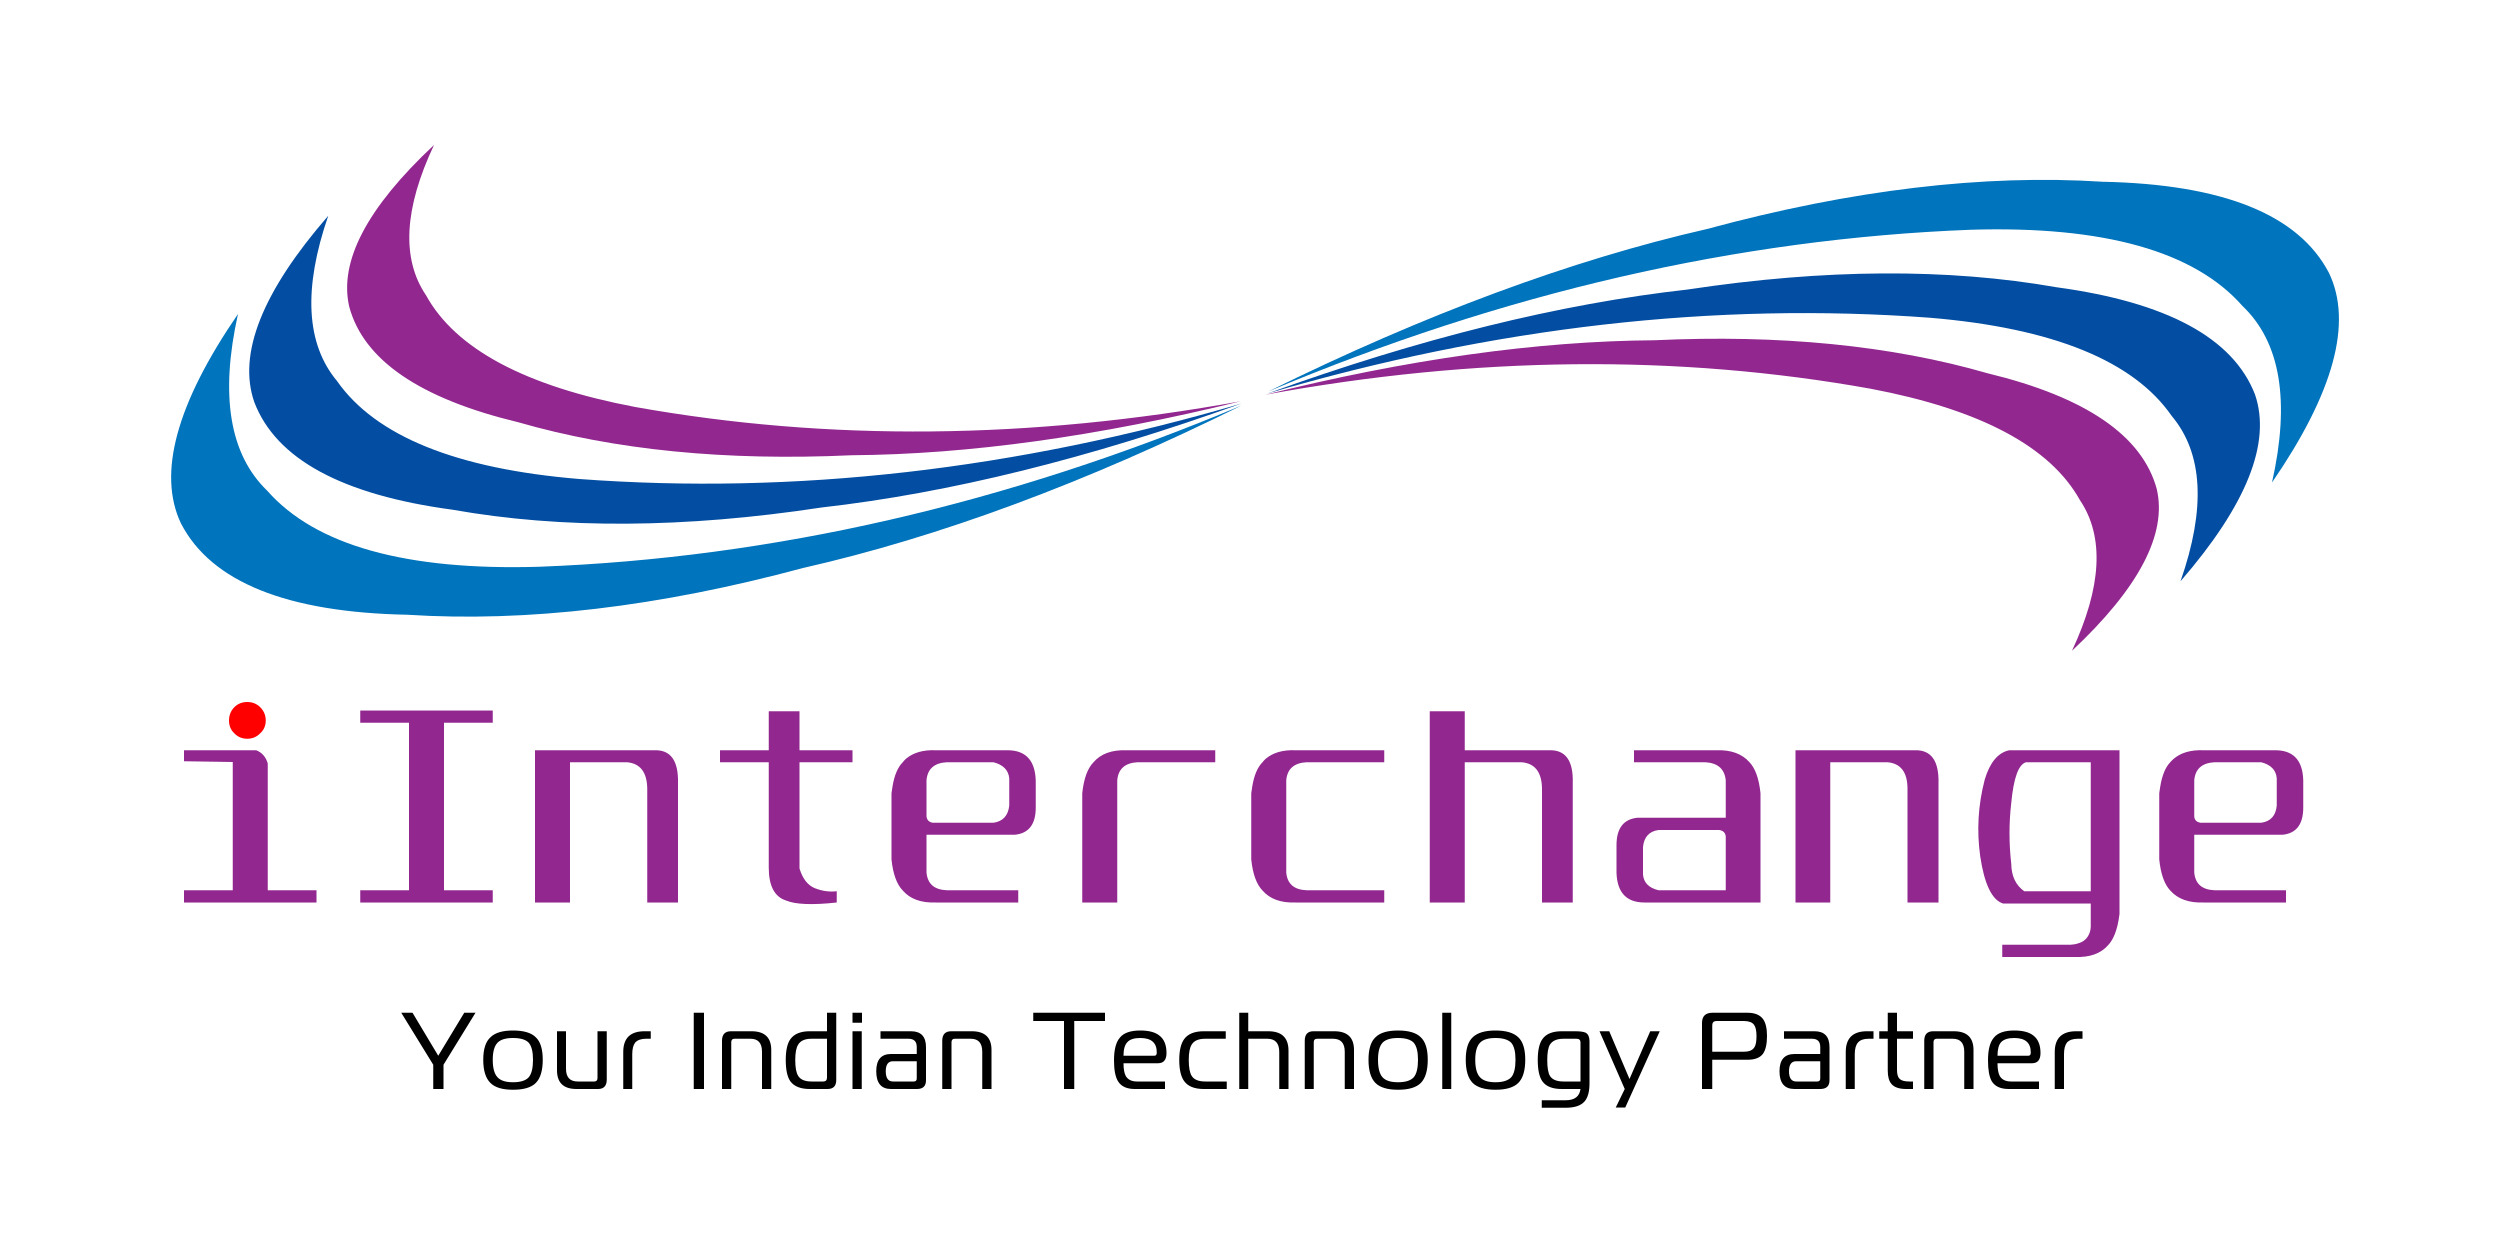 
<svg xmlns="http://www.w3.org/2000/svg" version="1.1" xmlns:xlink="http://www.w3.org/1999/xlink" preserveAspectRatio="none" x="0px" y="0px" width="500px" height="250px" viewBox="0 0 500 250">
<defs>
<g id="Layer0_0_FILL">
<path fill="#0074BC" stroke="none" d="
M 53.45 98.15
Q 42.15 87.25 47.6 62.8 29.1 89.75 36.2 104.7 45.3 122.25 81.5 122.95 117.3 125.25 160.6 113.6 201.4 104.35 248.3 81.1 177.85 110.7 107.85 113.35 67.9 114.55 53.45 98.15
M 454.4 96.5
Q 472.95 69.5 465.8 54.6 456.7 37.1 420.55 36.35 384.8 34.05 341.4 45.8 300.7 55.1 253.65 78.3 324.2 48.65 394.15 45.95 434.05 44.75 448.5 61.2 459.9 72.05 454.4 96.5 Z"/>

<path fill="#034EA2" stroke="none" d="
M 164.3 101.5
Q 202.7 97.15 248.3 80.7 180.4 100.6 115.85 95.8 79 92.75 67.4 76.2 58.1 65.05 65.65 43.15 45.85 65.95 50.85 80.4 57.35 97.5 90.55 101.95 123.2 107.75 164.3 101.5
M 451 78.9
Q 444.45 61.95 411.3 57.45 378.6 51.7 337.55 57.9 299.1 62.2 253.5 78.7 321.4 58.75 386 63.55 422.9 66.65 434.35 83.2 443.75 94.4 436.1 116.25 455.95 93.35 451 78.9 Z"/>

<path fill="#92278F" stroke="none" d="
M 170.3 91.05
Q 205.4 90.8 248.15 80.25 184.95 91.75 127.05 81.4 94.05 75.15 85.2 59.05 77.8 48.1 86.8 29 66.7 47.8 69.85 61.35 74.15 77.35 103.65 84.45 132.6 92.8 170.3 91.05
M 397.5 74.65
Q 368.55 66.3 330.9 68.05 295.75 68.3 253.05 78.95 316.2 67.35 374.15 77.75 407.1 84 416 100.05 423.35 111 414.4 130.15 434.5 111.3 431.35 97.8 427 81.8 397.5 74.65
M 114 180.5
L 114 152.45 125.4 152.45
Q 129.35 152.8 129.45 157.65
L 129.45 180.5 135.6 180.5 135.6 156.6
Q 135.75 149.9 130.9 150.05
L 107 150.05 107 180.5 114 180.5
M 36.8 178.05
L 36.8 180.5 63.3 180.5 63.3 178.05 53.55 178.05 53.55 152.7
Q 53 150.75 51.25 150.05
L 36.8 150.05 36.8 152.25 46.55 152.4 46.55 178.05 36.8 178.05
M 72.05 142.1
L 72.05 144.55 81.8 144.55 81.8 178.05 72.05 178.05 72.05 180.5 98.55 180.5 98.55 178.05 88.8 178.05 88.8 144.55 98.55 144.55 98.55 142.1 72.05 142.1
M 276.85 152.45
L 276.85 150.05 259.1 150.05
Q 255.35 149.9 253.15 151.75 252.8 152.05 252.5 152.45 251 153.95 250.45 157.3 250.35 157.9 250.25 158.65
L 250.25 171.9
Q 250.7 176.25 252.5 178.1 254.7 180.65 259.1 180.5
L 276.85 180.5 276.85 178.05 261.3 178.05
Q 257.55 177.9 257.25 174.5
L 257.25 156.05
Q 257.55 152.65 261.3 152.45
L 276.85 152.45
M 292.95 142.25
L 285.95 142.25 285.95 180.5 292.95 180.5 292.95 152.45 304.35 152.45
Q 308.3 152.8 308.4 157.65
L 308.4 180.5 314.55 180.5 314.55 156.6
Q 314.75 149.9 309.85 150.05
L 292.95 150.05 292.95 142.25
M 223.45 156.05
Q 223.75 152.65 227.5 152.45
L 243.05 152.45 243.05 150.05 225.3 150.05
Q 220.9 149.9 218.7 152.45 216.9 154.3 216.45 158.65
L 216.45 180.5 223.45 180.5 223.45 156.05
M 170.5 152.45
L 170.5 150.05 159.9 150.05 159.9 142.25 153.75 142.25 153.75 150.05 144 150.05 144 152.45 153.75 152.45 153.75 173.5
Q 153.75 179 157.2 180.1 160.05 181.3 167.35 180.5
L 167.35 178.25
Q 165.15 178.5 163 177.65 160.85 176.8 159.9 173.7
L 159.9 152.45 170.5 152.45
M 201.5 150.05
L 187.15 150.05
Q 183.4 149.9 181.2 151.75 180.85 152.05 180.55 152.45 179.05 153.95 178.5 157.3 178.4 157.9 178.3 158.65
L 178.3 171.9
Q 178.75 176.25 180.55 178.1 182.75 180.65 187.15 180.5
L 203.65 180.5 203.65 178.05 189.35 178.05
Q 185.6 177.9 185.3 174.5
L 185.3 166.95 202.95 166.95
Q 207.15 166.55 207.15 161.5
L 207.15 156.9
Q 207.3 150.05 201.5 150.05
M 198.7 152.45
Q 201.6 153.2 201.85 155.65
L 201.85 161.15
Q 201.5 164.15 198.7 164.55
L 186.55 164.55
Q 185.4 164.35 185.3 163.25
L 185.3 156.05
Q 185.6 152.65 189.35 152.45
L 198.7 152.45
M 432.05 157.3
Q 431.95 157.9 431.85 158.65
L 431.85 171.9
Q 432.3 176.25 434.05 178.1 436.3 180.65 440.7 180.5
L 457.2 180.5 457.2 178.05 442.9 178.05
Q 439.15 177.9 438.85 174.5
L 438.85 166.95 456.5 166.95
Q 460.65 166.55 460.65 161.5
L 460.65 156.9
Q 460.85 150.05 455.05 150.05
L 440.7 150.05
Q 436.95 149.9 434.75 151.75 434.4 152.05 434.05 152.45 432.6 153.95 432.05 157.3
M 440.1 164.55
Q 438.9 164.35 438.85 163.25
L 438.85 156.05
Q 439.15 152.65 442.9 152.45
L 452.25 152.45
Q 455.15 153.2 455.35 155.65
L 455.35 161.15
Q 455.05 164.15 452.25 164.55
L 440.1 164.55
M 401.85 150.05
Q 398.5 150.75 396.95 155.9 394.95 163.55 396.05 171.3 397.3 179.65 400.6 180.7
L 418.15 180.7 418.15 185.35
Q 418.1 186.25 417.8 186.85 417.2 188.2 415.7 188.65 415 188.9 414.1 188.95
L 400.45 188.95 400.45 191.4 415.05 191.4
Q 419.45 191.55 421.65 189 421.8 188.85 421.95 188.65 422.5 187.95 422.95 186.85 423.6 185.25 423.9 182.8
L 423.9 150.05 401.85 150.05
M 402.25 172.75
Q 401.55 166.6 402.25 160.6 402.95 153.1 405.2 152.45
L 418.15 152.45 418.15 178.25 404.85 178.25
Q 402.3 176.45 402.25 172.75
M 359.1 150.05
L 359.1 180.5 366.05 180.5 366.05 152.45 377.5 152.45
Q 381.45 152.8 381.5 157.65
L 381.5 180.5 387.7 180.5 387.7 156.6
Q 387.85 149.9 382.95 150.05
L 359.1 150.05
M 345.15 156.05
L 345.15 163.55 327.45 163.55
Q 323.3 164 323.3 169.05
L 323.3 173.65
Q 323.1 180.5 328.9 180.5
L 352.1 180.5 352.1 158.65
Q 351.65 154.3 349.9 152.45 347.65 149.9 343.3 150.05
L 326.8 150.05 326.8 152.45 341.05 152.45
Q 344.8 152.65 345.15 156.05
M 328.6 169.4
Q 328.9 166.4 331.7 166
L 343.85 166
Q 345.05 166.2 345.15 167.3
L 345.15 178.05 331.7 178.05
Q 328.8 177.35 328.6 174.9
L 328.6 169.4 Z"/>

<path fill="#000000" stroke="none" d="
M 170.5 206.25
L 170.5 217.8 172.35 217.8 172.35 206.25 170.5 206.25
M 172.4 204.55
L 172.4 202.55 170.5 202.55 170.5 204.55 172.4 204.55
M 183.4 217.8
Q 185.2 217.8 185.2 216.05
L 185.2 209.45
Q 185.2 206.25 182.2 206.25
L 176.1 206.25 176.1 207.75 181.7 207.75
Q 183.35 207.75 183.35 209.4
L 183.35 210.8 178.2 210.8
Q 175.25 210.8 175.25 214.25 175.25 217.8 178.2 217.8
L 183.4 217.8
M 183.35 212.25
L 183.35 215.7
Q 183.35 216.3 182.75 216.3
L 178.6 216.3
Q 177.15 216.3 177.15 214.25 177.15 212.25 178.6 212.25
L 183.35 212.25
M 198.3 210
Q 198.3 206.25 194.35 206.25
L 190.25 206.25
Q 188.45 206.25 188.45 208.15
L 188.45 217.8 190.3 217.8 190.3 208.45
Q 190.3 207.75 190.95 207.75
L 194.15 207.75
Q 196.45 207.75 196.45 210.35
L 196.45 217.8 198.3 217.8 198.3 210
M 221 202.55
L 206.65 202.55 206.65 204.2 212.8 204.2 212.8 217.8 214.85 217.8 214.85 204.2 221 204.2 221 202.55
M 228.05 206.1
Q 225.15 206.1 224 207.5 222.8 208.85 222.8 212.05 222.8 214.95 223.6 216.25 224.55 217.8 226.95 217.8
L 233 217.8 233 216.3 227.4 216.3
Q 225.8 216.3 225.15 215.2 224.7 214.35 224.7 212.65
L 231.6 212.65
Q 233.3 212.65 233.3 210.6 233.3 208.15 231.8 207.05 230.55 206.1 228.05 206.1
M 225.5 208.4
Q 226.25 207.6 228.05 207.6 231.35 207.6 231.35 210.45
L 231.35 210.55
Q 231.35 211.15 230.85 211.15
L 224.7 211.15
Q 224.7 209.2 225.5 208.4
M 245.15 207.75
L 245.15 206.25 240.75 206.25
Q 238 206.25 236.85 207.8 235.85 209.15 235.85 212 235.85 214.9 236.85 216.25 238 217.8 240.75 217.8
L 245.35 217.8 245.35 216.3 241.05 216.3
Q 239.05 216.3 238.35 215.2 237.75 214.25 237.75 212 237.75 209.8 238.35 208.9 239.05 207.75 241.05 207.75
L 245.15 207.75
M 257.7 210.15
Q 257.7 206.25 253.65 206.25
L 249.65 206.25 249.65 202.55 247.85 202.55 247.85 217.8 249.65 217.8 249.65 207.75 253.45 207.75
Q 255.85 207.75 255.85 210.4
L 255.85 217.8 257.7 217.8 257.7 210.15
M 266.6 207.75
Q 268.95 207.75 268.95 210.35
L 268.95 217.8 270.8 217.8 270.8 210
Q 270.8 206.25 266.85 206.25
L 262.7 206.25
Q 260.95 206.25 260.95 208.15
L 260.95 217.8 262.75 217.8 262.75 208.45
Q 262.75 207.75 263.45 207.75
L 266.6 207.75
M 284.15 216.6
Q 285.55 215.2 285.55 211.95 285.55 208.75 284.15 207.45 282.8 206.1 279.6 206.1 276.45 206.1 275.1 207.45 273.7 208.75 273.7 211.95 273.7 215.2 275.1 216.6 276.45 217.95 279.6 217.95 282.8 217.95 284.15 216.6
M 279.6 207.6
Q 281.85 207.6 282.75 208.55 283.6 209.55 283.6 211.95 283.6 214.45 282.75 215.45 281.85 216.45 279.6 216.45 277.4 216.45 276.5 215.45 275.6 214.45 275.6 211.95 275.6 209.55 276.5 208.55 277.4 207.6 279.6 207.6
M 290.25 202.55
L 288.45 202.55 288.45 217.8 290.25 217.8 290.25 202.55
M 303.65 207.45
Q 302.25 206.1 299.1 206.1 295.95 206.1 294.55 207.45 293.15 208.75 293.15 211.95 293.15 215.2 294.55 216.6 295.95 217.95 299.1 217.95 302.25 217.95 303.65 216.6 305.05 215.2 305.05 211.95 305.05 208.75 303.65 207.45
M 299.1 207.6
Q 301.3 207.6 302.25 208.55 303.1 209.55 303.1 211.95 303.1 214.45 302.25 215.45 301.3 216.45 299.1 216.45 296.9 216.45 296 215.45 295.05 214.45 295.05 211.95 295.05 209.55 296 208.55 296.9 207.6 299.1 207.6
M 317.15 206.55
Q 316.55 206.25 315 206.25
L 312.35 206.25
Q 309.6 206.25 308.5 207.8 307.55 209.1 307.55 212 307.55 215 308.5 216.3 309.6 217.8 312.35 217.8
L 316.1 217.8
Q 315.8 220.05 313.15 220.05
L 308.35 220.05 308.35 221.55 313.15 221.55
Q 315.8 221.55 316.9 220.3 317.9 219.15 317.9 216.7
L 317.9 208.25
Q 317.9 207 317.15 206.55
M 315.3 207.75
Q 316.1 207.75 316.1 208.5
L 316.1 216.3 312.7 216.3
Q 310.7 216.3 310 215.2 309.45 214.3 309.45 212 309.45 209.8 310 208.9 310.75 207.75 312.7 207.75
L 315.3 207.75
M 95.1 202.55
L 92.85 202.55 87.65 211.15 82.5 202.55 80.25 202.55 86.65 212.95 86.65 217.8 88.7 217.8 88.7 212.95 95.1 202.55
M 107.15 207.45
Q 105.8 206.1 102.6 206.1 99.45 206.1 98.1 207.45 96.65 208.75 96.65 211.95 96.65 215.2 98.1 216.6 99.45 217.95 102.6 217.95 105.8 217.95 107.15 216.6 108.55 215.2 108.55 211.95 108.55 208.75 107.15 207.45
M 102.6 207.6
Q 104.85 207.6 105.75 208.55 106.6 209.55 106.6 211.95 106.6 214.45 105.75 215.45 104.85 216.45 102.6 216.45 100.4 216.45 99.5 215.45 98.55 214.45 98.55 211.95 98.55 209.55 99.5 208.55 100.4 207.6 102.6 207.6
M 113.2 206.25
L 111.4 206.25 111.4 214.05
Q 111.4 217.8 115.3 217.8
L 119.6 217.8
Q 121.35 217.8 121.35 215.9
L 121.35 206.25 119.5 206.25 119.5 215.6
Q 119.5 216.3 118.85 216.3
L 115.55 216.3
Q 113.2 216.3 113.2 213.75
L 113.2 206.25
M 127.05 208.5
Q 127.75 207.75 129.2 207.75
L 130.15 207.75 130.15 206.25 128.9 206.25
Q 124.65 206.25 124.65 210.4
L 124.65 217.8 126.45 217.8 126.45 210.85
Q 126.45 209.25 127.05 208.5
M 140.8 202.55
L 138.75 202.55 138.75 217.8 140.8 217.8 140.8 202.55
M 146.25 208.45
Q 146.25 207.75 146.9 207.75
L 150.1 207.75
Q 152.4 207.75 152.4 210.35
L 152.4 217.8 154.25 217.8 154.25 210
Q 154.25 206.25 150.3 206.25
L 146.2 206.25
Q 144.4 206.25 144.4 208.15
L 144.4 217.8 146.25 217.8 146.25 208.45
M 161.95 206.25
Q 159.25 206.25 158.1 207.8 157.15 209.1 157.15 212 157.15 215 158.1 216.3 159.25 217.8 161.95 217.8
L 165.5 217.8
Q 167.25 217.8 167.25 216
L 167.25 202.55 165.4 202.55 165.4 206.25 161.95 206.25
M 159.65 215.2
Q 159.05 214.3 159.05 212 159.05 209.8 159.65 208.9 160.35 207.75 162.3 207.75
L 165.4 207.75 165.4 215.5
Q 165.4 216.3 164.65 216.3
L 162.3 216.3
Q 160.35 216.3 159.65 215.2
M 331.95 206.25
L 330.05 206.25 325.9 215.8 321.85 206.25 319.9 206.25 324.95 217.8 323.15 221.5 325.05 221.5 331.95 206.25
M 353.4 207.2
Q 353.4 204.9 352.6 203.8 351.65 202.55 349.5 202.55
L 342.5 202.55
Q 340.4 202.55 340.4 204.6
L 340.4 217.8 342.45 217.8 342.45 211.95 349.5 211.95
Q 351.7 211.95 352.6 210.75 353.4 209.6 353.4 207.2
M 350.85 209.5
Q 350.3 210.35 348.75 210.35
L 342.45 210.35 342.45 205.2
Q 342.45 204.6 342.65 204.45 342.8 204.2 343.45 204.2
L 348.75 204.2
Q 350.25 204.2 350.8 204.95 351.3 205.6 351.3 207.2 351.3 208.9 350.85 209.5
M 365.9 216.05
L 365.9 209.45
Q 365.9 206.25 362.9 206.25
L 356.8 206.25 356.8 207.75 362.4 207.75
Q 364.05 207.75 364.05 209.4
L 364.05 210.8 358.9 210.8
Q 355.9 210.8 355.9 214.25 355.9 217.8 358.9 217.8
L 364.05 217.8
Q 365.9 217.8 365.9 216.05
M 364.05 215.7
Q 364.05 216.3 363.45 216.3
L 359.25 216.3
Q 357.8 216.3 357.8 214.25 357.8 212.25 359.25 212.25
L 364.05 212.25 364.05 215.7
M 374.7 207.75
L 374.7 206.25 373.4 206.25
Q 369.15 206.25 369.15 210.4
L 369.15 217.8 370.95 217.8 370.95 210.85
Q 370.95 209.25 371.6 208.5 372.25 207.75 373.7 207.75
L 374.7 207.75
M 379.4 202.55
L 377.55 202.55 377.55 206.25 375.85 206.25 375.85 207.75 377.55 207.75 377.55 214.1
Q 377.55 215.95 378.3 216.8 379.15 217.8 381.25 217.8
L 382.6 217.8 382.6 216.3 381.85 216.3
Q 380.5 216.3 379.95 215.8 379.4 215.3 379.4 214
L 379.4 207.75 382.6 207.75 382.6 206.25 379.4 206.25 379.4 202.55
M 387.35 207.75
L 390.55 207.75
Q 392.85 207.75 392.85 210.35
L 392.85 217.8 394.7 217.8 394.7 210
Q 394.7 206.25 390.75 206.25
L 386.65 206.25
Q 384.85 206.25 384.85 208.15
L 384.85 217.8 386.7 217.8 386.7 208.45
Q 386.7 207.75 387.35 207.75
M 407.8 217.8
L 407.8 216.3 402.2 216.3
Q 400.6 216.3 399.95 215.2 399.5 214.35 399.5 212.65
L 406.4 212.65
Q 408.1 212.65 408.1 210.6 408.1 208.15 406.6 207.05 405.35 206.1 402.85 206.1 399.95 206.1 398.8 207.5 397.6 208.85 397.6 212.05 397.6 214.95 398.35 216.25 399.3 217.8 401.75 217.8
L 407.8 217.8
M 406.15 210.45
L 406.15 210.55
Q 406.15 211.15 405.65 211.15
L 399.5 211.15
Q 399.5 209.2 400.25 208.4 401.05 207.6 402.85 207.6 406.15 207.6 406.15 210.45
M 416.5 206.25
L 415.25 206.25
Q 410.95 206.25 410.95 210.4
L 410.95 217.8 412.8 217.8 412.8 210.85
Q 412.8 209.25 413.4 208.5 414.1 207.75 415.55 207.75
L 416.5 207.75 416.5 206.25 Z"/>

<path fill="#FF0000" stroke="none" d="
M 45.8 144.1
Q 45.8 145.65 46.85 146.65 47.9 147.75 49.45 147.75 51 147.75 52.05 146.65 53.15 145.65 53.15 144.1 53.15 142.55 52.05 141.45 51 140.4 49.45 140.4 47.9 140.4 46.85 141.45 45.8 142.55 45.8 144.1 Z"/>
</g>
</defs>

<g transform="matrix( 1, 0, 0, 1, 0,0) ">
<use xlink:href="#Layer0_0_FILL"/>
</g>
</svg>
